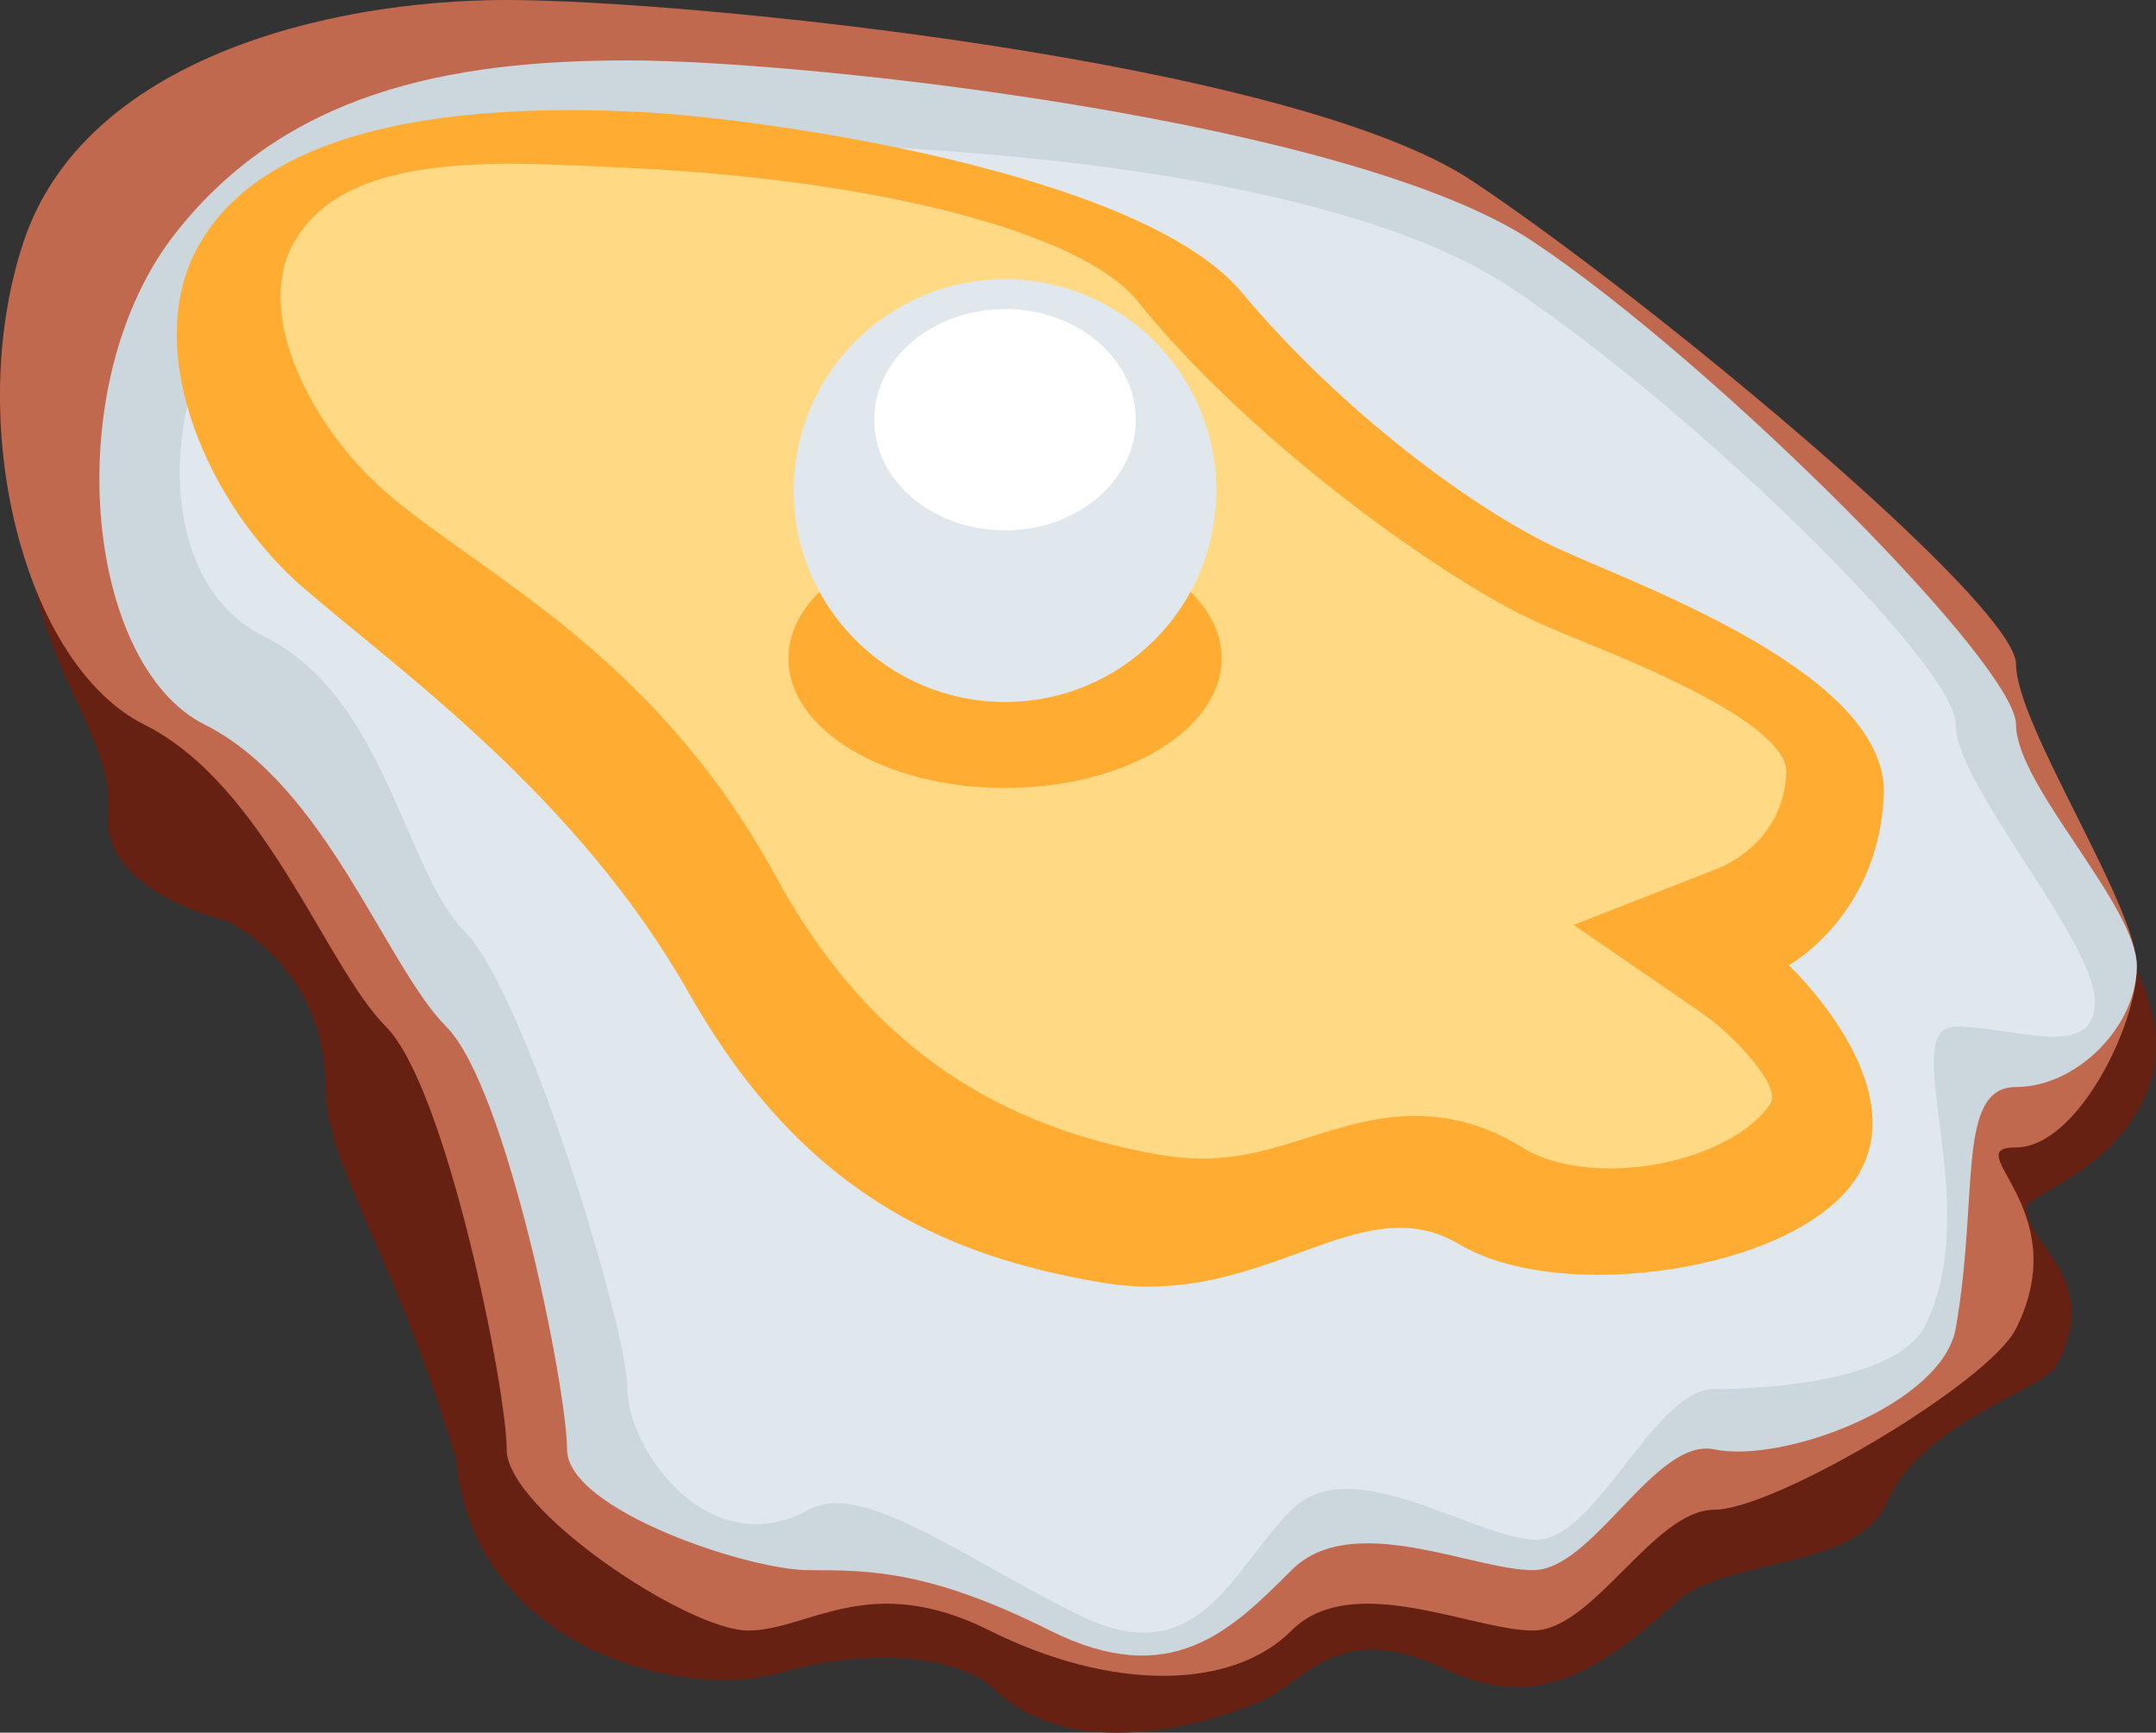 <?xml version="1.0" encoding="UTF-8" standalone="no"?>
<svg
   xmlns:dc="http://purl.org/dc/elements/1.1/"
   xmlns:cc="http://creativecommons.org/ns#"
   xmlns:rdf="http://www.w3.org/1999/02/22-rdf-syntax-ns#"
   xmlns:svg="http://www.w3.org/2000/svg"
   xmlns="http://www.w3.org/2000/svg"
   xmlns:sodipodi="http://sodipodi.sourceforge.net/DTD/sodipodi-0.dtd"
   xmlns:inkscape="http://www.inkscape.org/namespaces/inkscape"
   viewBox="0 0 35.71 28.691"
   id="svg2"
   version="1.1"
   inkscape:version="0.91 r13725"
   sodipodi:docname="1f9aa.svg"
   width="35.71"
   height="28.691">
  <rect x="0" y="0" width="35.71" height="28.691" fill="#333333" stroke="none"/>
  <defs
     id="defs24" />
  <sodipodi:namedview
     pagecolor="#ffffff"
     bordercolor="#666666"
     borderopacity="1"
     objecttolerance="10"
     gridtolerance="10"
     guidetolerance="10"
     inkscape:pageopacity="0"
     inkscape:pageshadow="2"
     inkscape:window-width="640"
     inkscape:window-height="480"
     id="namedview22"
     showgrid="false"
     inkscape:zoom="6.5555556"
     inkscape:cx="17.779305"
     inkscape:cy="14.970492"
     inkscape:window-x="0"
     inkscape:window-y="0"
     inkscape:window-maximized="0"
     inkscape:current-layer="svg2" />
  <path
     d="M 33.274,12.099 C 33.047,7.333 0.393,8 0.393,8 c 0,3 1.524,4.057 1.396,5.465 -0.119,1.307 1.96,1.782 1.96,1.782 0,0 1.644,0.753 1.644,2.753 0,1.311 1.151,2.763 2.162,6.17 0.297,3.149 3.773,3.988 5.347,3.535 1.699,-0.49 3.072,-0.207 3.564,0.267 1.172,1.128 3.189,0.715 4.396,0.208 0.784,-0.33 1.285,-1.398 3.089,-0.535 1.366,0.653 2.355,0.151 3.568,-0.898 l -0.007,0.026 c 0.043,-0.064 0.111,-0.108 0.166,-0.163 l 0.208,-0.19 c 0.972,-0.633 2.905,-0.467 3.369,-1.548 0.552,-1.288 2.589,-1.876 2.796,-2.246 0.832,-1.485 -0.582,-2.043 -0.479,-2.685 0.598,-0.404 1.4,-0.701 1.905,-1.682 1.11,-2.157 -2.113,-4.25 -2.203,-6.16 z"
     id="path4"
     inkscape:connector-curvature="0"
     style="fill:#662113" />
  <path
     d="M 0.392,4 C 1.392,1 5.392,0 8.392,0 11.392,0 21.392,1 24.392,3 c 3,2 9,7 9,8 0,1 2,4 2,5 0,1 -1,3 -2,3 -1,0 1,1 0,3 -0.447,0.894 -4,3 -5,3 -1,0 -2,2 -3,2 -1,0 -3,-1 -4,0 -1,1 -3,1 -5,0 -2,-1 -3,0 -4,0 -1,0 -4,-2 -4,-3 0,-1 -1,-6 -2,-7 -1,-1 -2,-4 -4,-5 C 0.392,11 -0.608,7 0.392,4 Z"
     id="path6"
     inkscape:connector-curvature="0"
     style="fill:#c1694f" />
  <path
     d="M 2.906,3.862 C 4.723,1.55 7.392,1 10.392,1 c 3,0 12,1 15,3 1.543,1.029 3.615,2.851 5.264,4.515 1.557,1.571 2.736,3 2.736,3.485 0,1 2,3 2,4 0,1 -1,2 -2,2 -1,0 -0.608,1.799 -1,4 -0.222,1.246 -2.846,2.24 -4,2 -0.979,-0.204 -2,2 -3,2 -1,0 -3,-1 -4,0 -1,1 -2,2 -4,1 -2,-1 -3,-1 -4,-1 -1,0 -4,-1 -4,-2 0,-1 -1,-6 -2,-7 -1,-1 -2,-4 -4,-5 -2,-1 -2.44,-5.651 -0.486,-8.138 z"
     id="path8"
     inkscape:connector-curvature="0"
     style="fill:#ccd6dd" />
  <path
     d="m 3.98,4.771 c 1.985,-2.462 5.422,-2.394 8.422,-2.394 3,0 9.633,0.394 12.633,2.394 3,2 7.358,6.229 7.358,7.229 0,1 2.303,3.578 2.303,4.578 0,1 -1.303,0.422 -2.303,0.422 -1,0 0.495,2.945 -0.505,4.945 -0.447,0.894 -2.495,1.055 -3.495,1.055 -1,0 -1.945,2.495 -2.945,2.495 -1,0 -3.055,-1.495 -4.055,-0.495 -1,1 -1.541,2.734 -3.541,1.734 -2,-1 -3.582,-2.216 -4.459,-1.734 -1.651,0.908 -3,-1 -3,-2 0,-1 -1.697,-6.578 -2.697,-7.578 -1,-1 -1.303,-3.872 -3.303,-4.872 -2,-1 -1.634,-4.266 -0.413,-5.779 z"
     id="path10"
     inkscape:connector-curvature="0"
     style="fill:#e1e8ed" />
  <path
     d="m 3.265,4.113 c 1.232,-2.293 5.088,-2.356 7.216,-2.265 2.128,0.091 8.418,0.997 10.083,2.99 1.665,1.993 3.885,3.625 5.273,4.259 1.388,0.634 5.458,2.084 5.365,4.078 -0.093,1.994 -1.573,2.809 -1.573,2.809 0,0 2.128,1.994 1.11,3.534 -1.018,1.54 -4.903,2.084 -6.568,1.087 -1.665,-0.997 -3.238,1.087 -5.92,0.634 -2.683,-0.453 -4.995,-1.54 -6.846,-4.803 C 9.554,13.173 6.595,11.09 5.022,9.731 c -1.573,-1.359 -2.682,-3.896 -1.757,-5.618 z"
     id="path12"
     inkscape:connector-curvature="0"
     style="fill:#ffac33" />
  <path
     d="m 26.673,19.348 c -0.58,0 -1.096,-0.122 -1.451,-0.342 -0.569,-0.354 -1.154,-0.527 -1.784,-0.527 -0.643,0 -1.214,0.181 -1.764,0.356 -0.569,0.18 -1.106,0.35 -1.766,0.35 -0.22,0 -0.455,-0.019 -0.707,-0.063 -2.894,-0.506 -4.914,-1.975 -6.357,-4.619 -1.521,-2.785 -3.505,-4.196 -5.099,-5.33 -0.553,-0.393 -1.03,-0.733 -1.414,-1.077 -1.2,-1.077 -2.088,-2.871 -1.499,-4.01 0.492,-0.951 1.611,-1.375 3.627,-1.375 0.511,0 1.011,0.025 1.472,0.047 l 0.407,0.019 c 4.172,0.185 7.588,1.072 8.501,2.207 1.848,2.296 4.961,4.531 6.5,5.261 0.262,0.124 0.595,0.262 0.968,0.414 0.906,0.37 3.314,1.355 3.28,2.14 -0.051,1.128 -1.015,1.537 -1.125,1.579 l -2.397,0.937 2.125,1.462 c 0.57,0.394 1.31,1.22 1.137,1.49 -0.393,0.617 -1.534,1.081 -2.654,1.081 z"
     id="path14"
     inkscape:connector-curvature="0"
     style="fill:#ffd983" />
  <ellipse
     cx="16.646"
     cy="10.905"
     rx="3.587"
     ry="2.143"
     id="ellipse16"
     style="fill:#ffac33" />
  <circle
     cx="16.646"
     cy="8.124"
     r="3.5"
     id="circle18"
     style="fill:#e1e8ed" />
  <ellipse
     cx="16.646"
     cy="6.95"
     rx="2.166"
     ry="1.832"
     id="ellipse20"
     style="fill:#ffffff" />
</svg>
